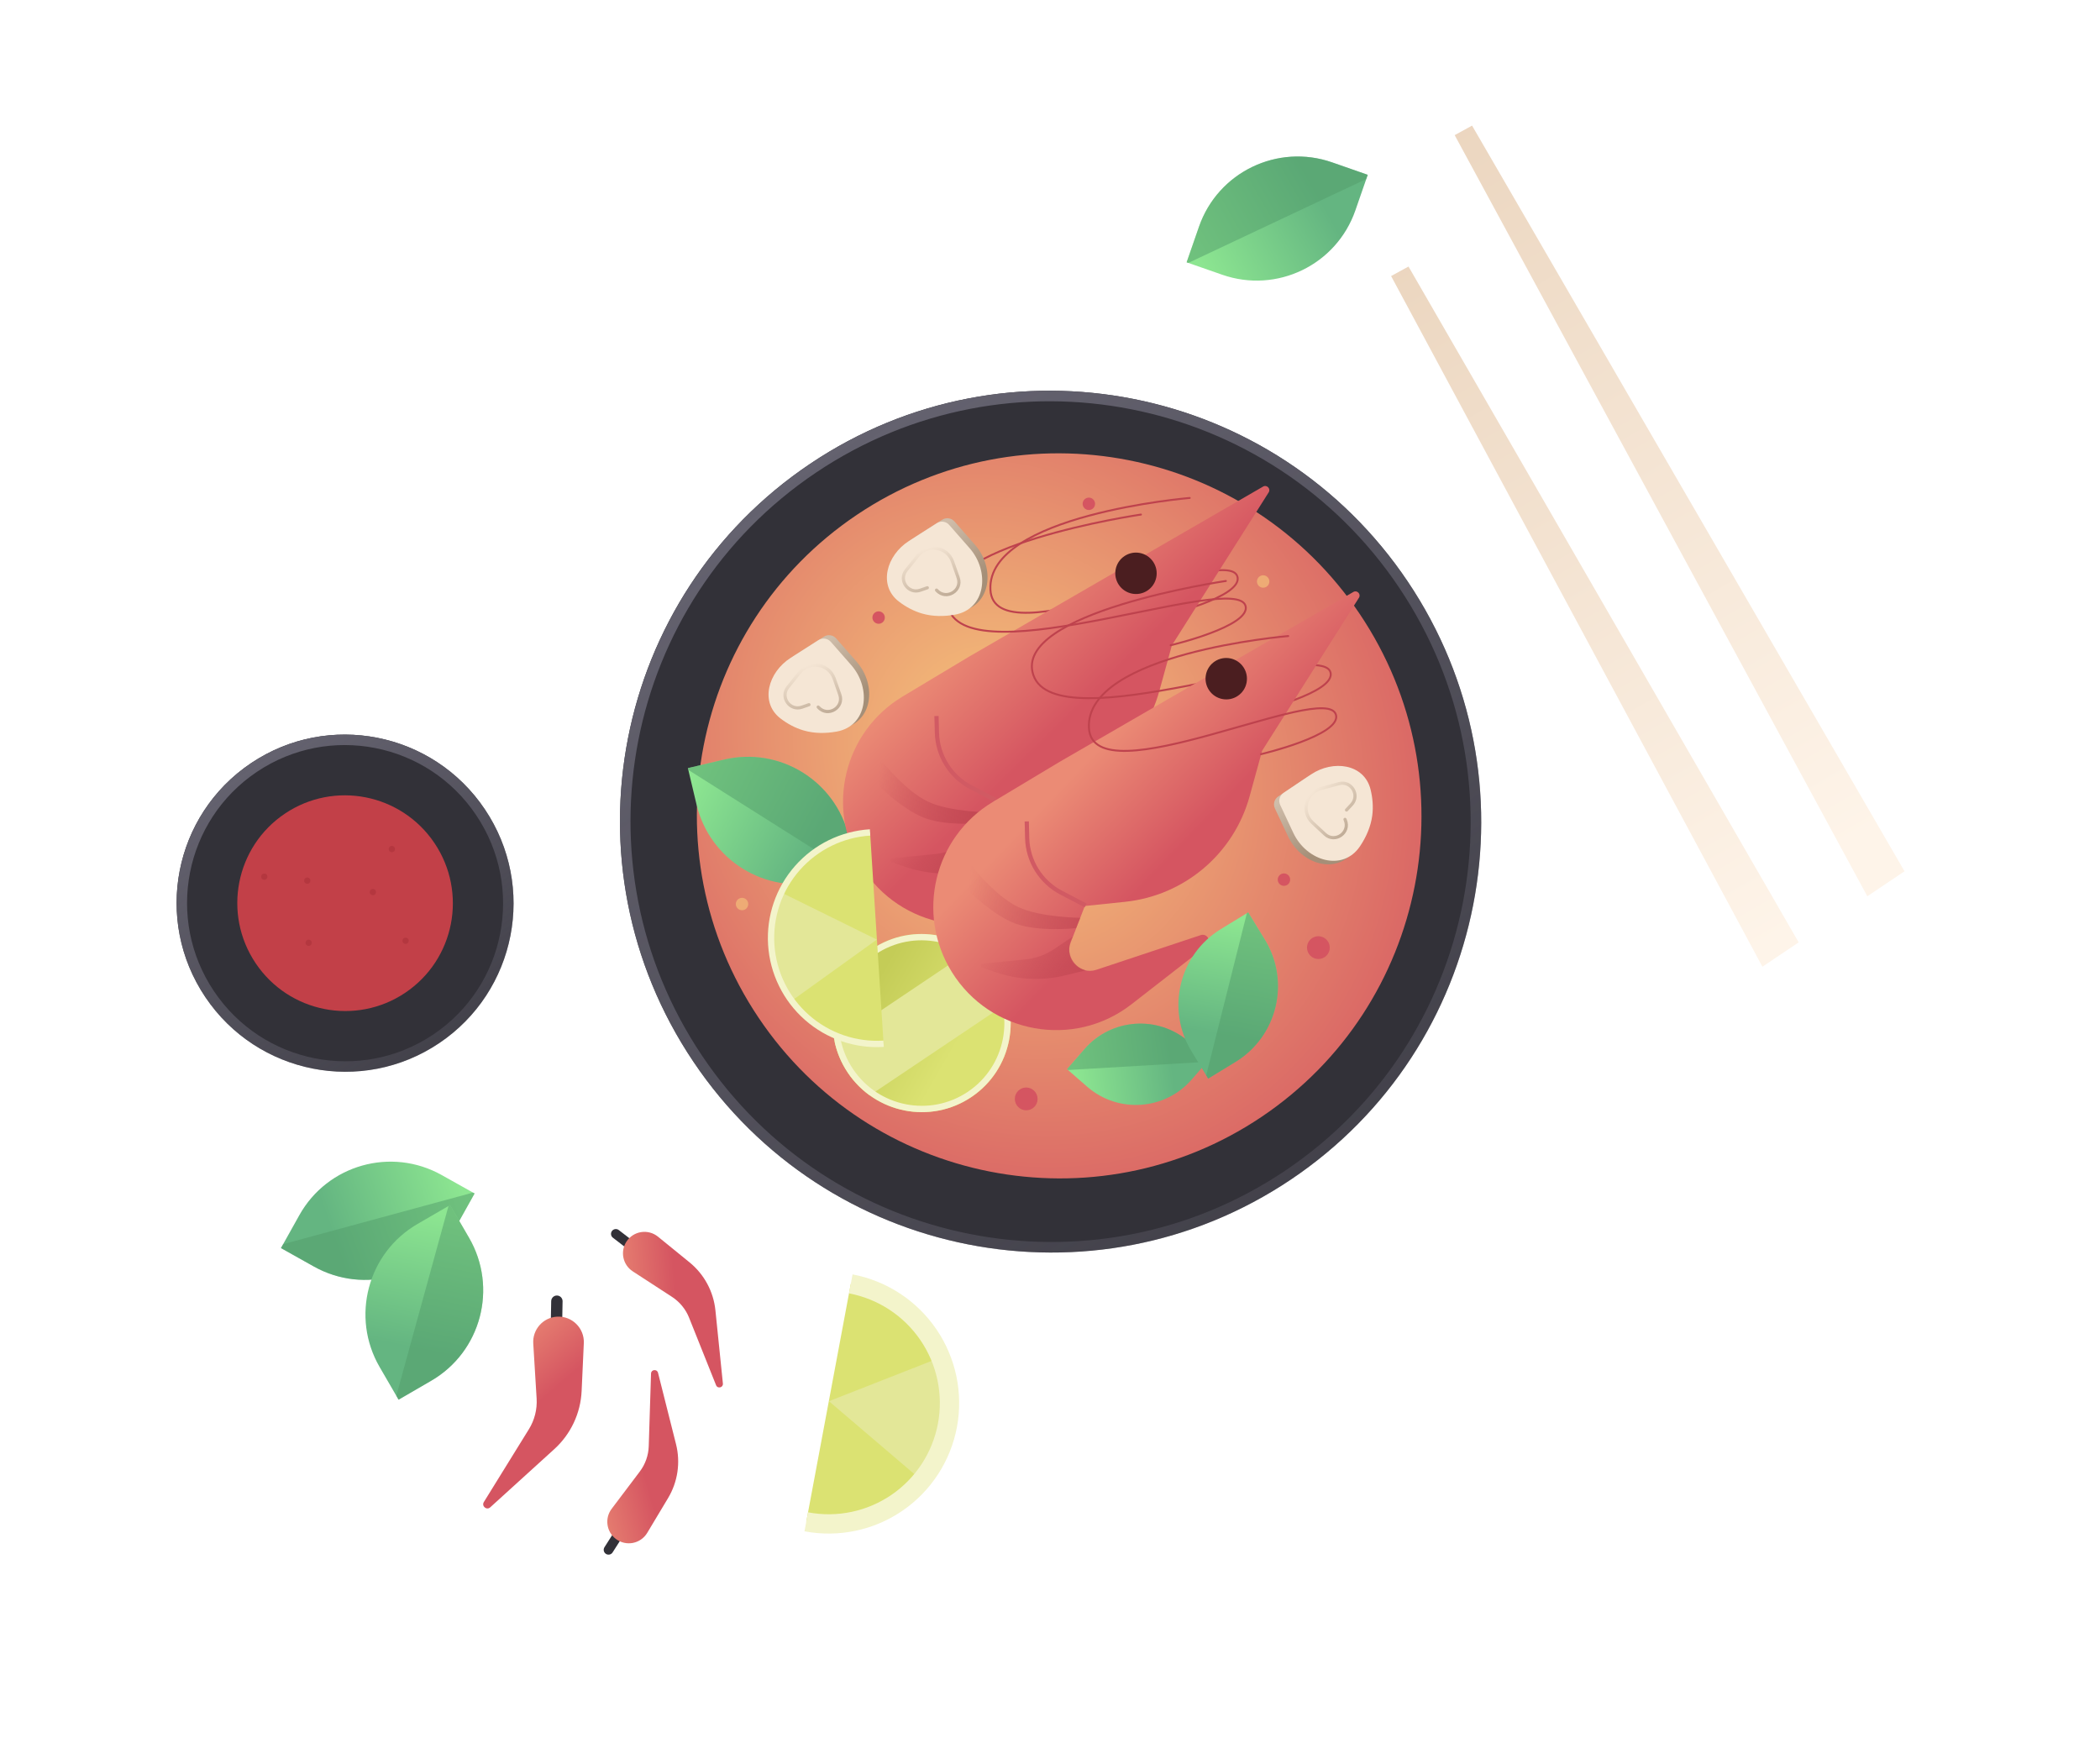 <svg width="807" height="678" viewBox="0 0 807 678" fill="none" xmlns="http://www.w3.org/2000/svg">
    <g clip-path="url(#clip0_405_4203)">
        <path d="M534.58 106.085L541.264 102.424L691.44 362.531L677.565 372.049L534.58 106.085Z" fill="url(#paint0_linear_405_4203)" />
        <path d="M559.009 51.929L565.693 48.269L732.194 335.358L717.882 344.971L559.009 51.929Z" fill="url(#paint1_linear_405_4203)" />
        <path d="M541.014 223.535C592.027 299.489 571.916 402.345 496.093 453.271C420.27 504.196 317.449 483.906 266.436 407.953C215.422 331.999 235.533 229.143 311.356 178.217C387.18 127.291 490 147.581 541.014 223.535Z" fill="#323138" />
        <path fill-rule="evenodd" clip-rule="evenodd" d="M493.831 449.903C567.796 400.225 587.416 299.887 537.652 225.793C487.887 151.7 387.584 131.907 313.619 181.585C239.653 231.264 220.034 331.601 269.798 405.694C319.562 479.788 419.865 499.581 493.831 449.903ZM496.093 453.271C571.916 402.345 592.027 299.489 541.014 223.535C490 147.581 387.18 127.291 311.356 178.217C235.533 229.143 215.422 331.999 266.436 407.953C317.449 483.906 420.27 504.196 496.093 453.271Z" fill="url(#paint2_linear_405_4203)" />
        <path d="M484.739 429.234C548.532 386.388 565.453 299.851 522.533 235.947C479.613 172.044 393.104 154.973 329.311 197.819C265.518 240.665 248.597 327.203 291.518 391.106C334.438 455.01 420.946 472.08 484.739 429.234Z" fill="url(#paint3_radial_405_4203)" />
        <path d="M391.915 418.662C393.92 417.315 396.639 417.852 397.988 419.86C399.337 421.869 398.805 424.588 396.8 425.935C394.795 427.281 392.076 426.745 390.727 424.737C389.379 422.728 389.91 420.008 391.915 418.662Z" fill="#D55561" />
        <path d="M504.195 360.521C506.2 359.175 508.918 359.711 510.267 361.72C511.616 363.728 511.084 366.448 509.079 367.794C507.075 369.141 504.356 368.604 503.007 366.596C501.658 364.588 502.19 361.868 504.195 360.521Z" fill="#D55561" />
        <path d="M492.068 336.045C493.161 335.31 494.644 335.603 495.38 336.698C496.116 337.794 495.826 339.277 494.732 340.012C493.638 340.746 492.155 340.454 491.42 339.358C490.684 338.263 490.974 336.779 492.068 336.045Z" fill="#D55561" />
        <path d="M417.1 191.627C418.193 190.892 419.676 191.185 420.412 192.28C421.148 193.376 420.858 194.859 419.764 195.594C418.671 196.328 417.188 196.036 416.452 194.94C415.716 193.845 416.006 192.361 417.1 191.627Z" fill="#D55561" />
        <path d="M484.08 221.478C485.174 220.744 486.657 221.036 487.393 222.132C488.128 223.227 487.838 224.711 486.745 225.445C485.651 226.18 484.168 225.887 483.432 224.792C482.697 223.696 482.987 222.213 484.08 221.478Z" fill="#EEAB75" />
        <path d="M283.822 345.426C284.916 344.691 286.399 344.984 287.135 346.079C287.871 347.175 287.581 348.658 286.487 349.393C285.393 350.127 283.91 349.835 283.175 348.739C282.439 347.644 282.729 346.16 283.822 345.426Z" fill="#EEAB75" />
        <path d="M336.31 235.336C337.403 234.601 338.886 234.894 339.622 235.989C340.358 237.085 340.068 238.568 338.974 239.303C337.881 240.037 336.398 239.745 335.662 238.649C334.926 237.554 335.216 236.07 336.31 235.336Z" fill="#D55561" />
        <path d="M264.35 295.181L278.282 291.894C299.656 286.851 321.096 300.108 326.17 321.504L329.477 335.451L315.544 338.738C294.17 343.781 272.73 330.524 267.657 309.128L264.35 295.181Z" fill="url(#paint4_linear_405_4203)" />
        <path opacity="0.5" fill-rule="evenodd" clip-rule="evenodd" d="M327.819 335.842L264.509 295.855L264.349 295.181L278.282 291.894C299.656 286.851 321.095 300.108 326.169 321.504L329.476 335.451L327.819 335.842Z" fill="#529D6A" />
        <path d="M410.049 410.863L416.771 403.132C427.085 391.271 445.068 390.037 456.938 400.377L464.675 407.117L457.952 414.848C447.638 426.709 429.655 427.942 417.785 417.603L410.049 410.863Z" fill="url(#paint5_linear_405_4203)" />
        <path opacity="0.5" fill-rule="evenodd" clip-rule="evenodd" d="M463.876 408.036L410.423 411.189L410.049 410.863L416.771 403.132C427.085 391.271 445.068 390.037 456.938 400.377L464.675 407.117L463.876 408.036Z" fill="#529D6A" />
        <path d="M373.284 421.581C388.958 411.053 393.116 389.79 382.57 374.088C372.024 358.386 350.768 354.191 335.093 364.719C319.418 375.247 315.26 396.51 325.806 412.212C336.352 427.914 357.609 432.109 373.284 421.581Z" fill="url(#paint6_linear_405_4203)" />
        <path fill-rule="evenodd" clip-rule="evenodd" d="M387.457 385.197C386.53 381.338 384.913 377.575 382.57 374.087C380.059 370.348 376.94 367.262 373.435 364.871L320.731 400.27C321.618 404.419 323.295 408.473 325.806 412.212C328.149 415.7 331.021 418.62 334.242 420.938L387.457 385.197Z" fill="#E3E798" />
        <path fill-rule="evenodd" clip-rule="evenodd" d="M371.926 419.56C386.487 409.78 390.349 390.029 380.552 375.443C370.756 360.857 351.011 356.96 336.45 366.74C321.889 376.52 318.027 396.272 327.824 410.857C337.62 425.443 357.365 429.34 371.926 419.56ZM373.283 421.581C388.958 411.053 393.116 389.79 382.57 374.088C372.024 358.386 350.768 354.191 335.093 364.719C319.418 375.247 315.26 396.51 325.806 412.212C336.353 427.915 357.609 432.109 373.283 421.581Z" fill="#F3F4CB" />
        <path fill-rule="evenodd" clip-rule="evenodd" d="M392.184 209.271C385.112 213.897 380.633 219.593 380.973 226.592C381.133 229.881 382.608 232.039 385.086 233.368C387.592 234.714 391.152 235.221 395.465 235.105C404.085 234.874 415.521 232.153 427.076 228.983C430.791 227.963 434.52 226.896 438.164 225.856C445.837 223.662 453.153 221.569 459.242 220.228C463.732 219.24 467.59 218.65 470.451 218.738C471.884 218.781 473.098 218.993 474.025 219.432C474.965 219.876 475.619 220.559 475.886 221.517C476.195 222.63 475.904 223.713 475.225 224.724C474.549 225.729 473.476 226.688 472.159 227.594C469.524 229.406 465.821 231.065 462.076 232.469C458.327 233.875 454.514 235.032 451.638 235.839C450.2 236.242 448.996 236.558 448.152 236.772C447.729 236.88 447.395 236.963 447.17 237.017C447.056 237.045 446.968 237.066 446.907 237.081L446.842 237.096L446.819 237.101C446.819 237.101 446.819 237.101 446.734 236.744C446.649 236.386 446.649 236.386 446.649 236.386L446.652 236.384L446.671 236.38L446.736 236.365C446.794 236.351 446.881 236.33 446.995 236.301C447.219 236.247 447.55 236.165 447.969 236.059C448.809 235.846 450.007 235.532 451.44 235.129C454.305 234.326 458.096 233.175 461.82 231.778C465.548 230.381 469.18 228.749 471.742 226.987C473.023 226.107 474.01 225.21 474.613 224.314C475.211 223.425 475.411 222.564 475.177 221.713C474.98 220.998 474.496 220.468 473.711 220.098C472.914 219.721 471.815 219.516 470.432 219.473C467.665 219.388 463.88 219.961 459.402 220.946C453.335 222.283 446.056 224.364 438.398 226.554C434.747 227.597 431.008 228.667 427.273 229.691C415.725 232.86 404.209 235.606 395.486 235.841C391.129 235.958 387.416 235.452 384.738 234.016C382.03 232.563 380.41 230.17 380.236 226.629C379.878 219.241 384.625 213.336 391.782 208.654C398.946 203.968 408.606 200.449 418.282 197.836C427.962 195.223 437.685 193.51 444.983 192.451C448.63 191.924 451.677 191.556 453.809 191.323C454.877 191.206 455.715 191.122 456.289 191.067C456.573 191.041 456.794 191.02 456.943 191.006C457.015 191.001 457.073 190.995 457.111 190.992L457.153 190.989L457.166 190.988C457.169 190.986 457.169 190.986 457.199 191.354C457.229 191.721 457.229 191.721 457.229 191.721L457.216 191.722L457.174 191.725C457.137 191.729 457.082 191.733 457.007 191.741C456.861 191.754 456.644 191.773 456.36 191.799C455.791 191.854 454.953 191.939 453.893 192.054C451.765 192.287 448.729 192.652 445.087 193.181C437.806 194.237 428.118 195.943 418.476 198.546C408.826 201.152 399.252 204.648 392.184 209.271ZM457.564 191.324C457.584 191.525 457.434 191.703 457.229 191.721L457.199 191.354L457.169 190.986C457.371 190.97 457.548 191.122 457.564 191.324ZM446.375 236.828C446.33 236.63 446.453 236.431 446.649 236.386L446.734 236.744L446.819 237.101C446.621 237.148 446.423 237.025 446.375 236.828Z" fill="#BE424D" />
        <path d="M485.391 186.983L372.695 252.164L346.833 267.679C324.268 281.217 317.179 310.638 331.087 333.031C345.883 356.852 378.024 362.629 400.118 345.439L428.947 323.009C431.064 321.362 429.269 318.011 426.725 318.856L386.684 332.166C380.295 334.29 374.313 328.001 376.747 321.722L382.197 307.666L397.691 306.052C420.471 303.679 439.455 287.583 445.527 265.492L450.343 247.985L487.535 189.214C488.424 187.809 486.832 186.15 485.391 186.983Z" fill="url(#paint7_linear_405_4203)" />
        <path d="M336.447 289.461L333.393 297.749C333.393 297.749 345.451 310.813 355.638 314.47C364.77 317.748 378.813 316.175 378.813 316.175L380.451 312.197C380.451 312.197 365.158 312.095 356.604 308.065C346.917 303.501 336.447 289.461 336.447 289.461Z" fill="url(#paint8_linear_405_4203)" />
        <path d="M377.512 319.541L377.613 319.38L370.362 324.25C367.106 326.437 363.359 327.786 359.455 328.177L343.006 329.826C342.156 329.911 342.022 331.094 342.83 331.371L347.903 333.107C356.547 336.066 365.855 336.482 374.721 334.307L382.522 332.394C376.969 330.869 374.453 324.415 377.512 319.541Z" fill="url(#paint9_linear_405_4203)" />
        <path fill-rule="evenodd" clip-rule="evenodd" d="M359.238 281.581L359.075 275.18L360.696 275.141L360.859 281.542C361.077 290.101 365.926 297.874 373.519 301.834L382.901 306.727L382.154 308.165L372.771 303.272C364.655 299.039 359.472 290.73 359.238 281.581Z" fill="#D15A63" />
        <path d="M440.985 226.925C444.63 224.477 445.597 219.532 443.145 215.88C440.692 212.229 435.749 211.253 432.103 213.702C428.458 216.15 427.491 221.095 429.944 224.747C432.396 228.398 437.34 229.374 440.985 226.925Z" fill="#4B1E20" />
        <path fill-rule="evenodd" clip-rule="evenodd" d="M365.599 225.587C364.187 228.145 363.823 230.868 364.819 233.781C365.88 236.885 368.333 239.021 371.898 240.396C375.47 241.773 380.128 242.373 385.524 242.406C396.313 242.472 409.926 240.283 423.412 237.694C427.89 236.834 432.353 235.931 436.694 235.052C445.409 233.288 453.62 231.626 460.427 230.627C465.524 229.878 469.864 229.498 473.056 229.73C474.653 229.845 475.99 230.116 476.999 230.59C478.015 231.068 478.724 231.767 478.993 232.735C479.302 233.848 479.012 234.931 478.332 235.943C477.657 236.948 476.583 237.907 475.266 238.813C472.631 240.625 468.928 242.284 465.183 243.688C461.434 245.093 457.621 246.251 454.745 247.057C453.307 247.461 452.103 247.777 451.259 247.991C450.836 248.098 450.502 248.181 450.277 248.235C450.163 248.263 450.075 248.285 450.015 248.3L449.949 248.315L449.926 248.32C449.926 248.32 449.926 248.32 449.841 247.962C449.756 247.604 449.756 247.604 449.756 247.604L449.759 247.603L449.778 247.598L449.843 247.583C449.882 247.574 449.931 247.563 449.996 247.546C450.026 247.54 450.064 247.529 450.102 247.52C450.327 247.466 450.657 247.384 451.077 247.277C451.916 247.064 453.114 246.751 454.547 246.348C457.412 245.544 461.203 244.393 464.927 242.997C468.655 241.6 472.287 239.967 474.849 238.206C476.13 237.325 477.117 236.429 477.72 235.533C478.318 234.644 478.519 233.782 478.284 232.932C478.089 232.226 477.57 231.671 476.685 231.257C475.796 230.836 474.56 230.577 473.005 230.464C469.896 230.238 465.621 230.609 460.535 231.355C453.745 232.353 445.569 234.008 436.869 235.768C432.524 236.648 428.05 237.553 423.552 238.417C410.069 241.004 396.388 243.21 385.522 243.141C380.089 243.107 375.326 242.507 371.633 241.083C367.934 239.655 365.275 237.388 364.123 234.019C363.054 230.891 363.452 227.953 364.957 225.23C366.453 222.52 369.039 220.03 372.338 217.751C378.934 213.195 388.486 209.415 398.26 206.402C408.042 203.386 418.079 201.127 425.667 199.624C429.461 198.872 432.646 198.308 434.881 197.932C435.999 197.744 436.879 197.604 437.483 197.508C437.783 197.461 438.013 197.427 438.17 197.403C438.249 197.39 438.306 197.383 438.346 197.376L438.407 197.367C438.407 197.367 438.407 197.368 438.461 197.731C438.515 198.095 438.515 198.095 438.515 198.095L438.455 198.105C438.434 198.107 438.403 198.113 438.37 198.116C438.342 198.122 438.314 198.125 438.282 198.13C438.125 198.154 437.896 198.189 437.596 198.236C436.998 198.329 436.119 198.47 435.005 198.657C432.774 199.033 429.597 199.595 425.811 200.345C418.235 201.847 408.225 204.1 398.476 207.106C388.72 210.114 379.257 213.867 372.755 218.358C369.507 220.601 367.02 223.015 365.599 225.587ZM438.824 197.679C438.853 197.88 438.716 198.066 438.515 198.095L438.461 197.731L438.407 197.368C438.608 197.338 438.795 197.477 438.824 197.679ZM449.482 248.047C449.437 247.848 449.56 247.65 449.756 247.604L449.841 247.962L449.926 248.32C449.728 248.367 449.53 248.244 449.482 248.047Z" fill="#BE424D" />
        <path fill-rule="evenodd" clip-rule="evenodd" d="M398.241 251.116C396.829 253.673 396.466 256.395 397.462 259.309C398.521 262.414 400.974 264.551 404.539 265.924C408.112 267.302 412.769 267.902 418.166 267.935C428.955 268.001 442.568 265.811 456.054 263.223C460.532 262.363 464.995 261.46 469.336 260.581C478.05 258.817 486.262 257.155 493.068 256.156C498.166 255.407 502.505 255.026 505.698 255.258C507.294 255.374 508.631 255.644 509.64 256.118C510.656 256.596 511.365 257.296 511.635 258.264C511.944 259.377 511.653 260.46 510.974 261.472C510.298 262.476 509.225 263.436 507.907 264.342C505.273 266.153 501.57 267.812 497.825 269.217C494.076 270.622 490.263 271.779 487.387 272.586C485.949 272.989 484.744 273.305 483.901 273.519C483.477 273.627 483.143 273.71 482.918 273.764C482.804 273.792 482.717 273.813 482.656 273.828L482.591 273.843L482.568 273.848C482.568 273.848 482.568 273.849 482.483 273.491C482.397 273.133 482.397 273.133 482.397 273.133L482.4 273.131L482.42 273.127L482.485 273.112C482.523 273.103 482.573 273.091 482.637 273.075C482.668 273.068 482.706 273.058 482.743 273.049C482.968 272.994 483.298 272.913 483.718 272.806C484.558 272.593 485.755 272.279 487.189 271.876C490.054 271.073 493.845 269.922 497.569 268.526C501.297 267.128 504.929 265.496 507.491 263.734C508.772 262.854 509.759 261.957 510.362 261.061C510.96 260.172 511.16 259.311 510.926 258.46C510.731 257.755 510.212 257.2 509.327 256.786C508.438 256.365 507.201 256.106 505.647 255.992C502.538 255.767 498.263 256.138 493.176 256.884C486.387 257.882 478.21 259.536 469.511 261.296C465.166 262.176 460.691 263.082 456.194 263.945C442.711 266.532 429.03 268.739 418.164 268.67C412.731 268.635 407.967 268.036 404.275 266.612C400.575 265.184 397.916 262.918 396.764 259.548C395.695 256.42 396.094 253.482 397.598 250.758C399.094 248.049 401.681 245.558 404.98 243.279C411.576 238.724 421.128 234.944 430.902 231.93C440.683 228.915 450.721 226.656 458.308 225.152C462.102 224.401 465.287 223.836 467.523 223.46C468.641 223.272 469.52 223.132 470.125 223.037C470.425 222.99 470.655 222.956 470.811 222.932C470.891 222.919 470.948 222.911 470.988 222.905L471.048 222.896C471.048 222.896 471.049 222.896 471.103 223.26C471.157 223.624 471.157 223.624 471.156 223.624L471.097 223.634C471.076 223.636 471.044 223.642 471.011 223.645C470.984 223.65 470.955 223.654 470.923 223.659C470.767 223.683 470.538 223.718 470.237 223.765C469.64 223.857 468.761 223.999 467.647 224.186C465.416 224.561 462.238 225.124 458.452 225.874C450.877 227.376 440.866 229.629 431.118 232.635C421.362 235.643 411.899 239.396 405.397 243.887C402.149 246.13 399.661 248.544 398.241 251.116ZM471.466 223.207C471.495 223.409 471.358 223.594 471.157 223.624L471.103 223.26L471.049 222.896C471.25 222.867 471.437 223.006 471.466 223.207ZM482.124 273.576C482.078 273.377 482.202 273.178 482.397 273.133L482.483 273.491L482.568 273.848C482.369 273.895 482.172 273.772 482.124 273.576Z" fill="#BE424D" />
        <path d="M520.077 227.481L407.379 292.662L381.518 308.177C358.952 321.715 351.863 351.136 365.772 373.529C380.568 397.35 412.708 403.128 434.803 385.937L463.63 363.508C465.747 361.861 463.952 358.51 461.408 359.355L421.368 372.664C414.98 374.788 408.997 368.499 411.432 362.22L416.881 348.164L432.375 346.55C455.157 344.176 474.138 328.082 480.213 305.989L485.026 288.484L522.218 229.713C523.107 228.308 521.515 226.649 520.077 227.481Z" fill="url(#paint10_linear_405_4203)" />
        <path fill-rule="evenodd" clip-rule="evenodd" d="M430.041 262.342C422.97 266.967 418.491 272.663 418.831 279.663C418.99 282.952 420.466 285.109 422.943 286.438C425.45 287.784 429.009 288.292 433.323 288.175C441.942 287.944 453.378 285.223 464.933 282.053C468.649 281.033 472.377 279.967 476.021 278.926C483.694 276.732 491.01 274.64 497.1 273.298C501.589 272.31 505.447 271.72 508.309 271.808C509.741 271.851 510.955 272.064 511.883 272.502C512.823 272.946 513.476 273.629 513.744 274.587C514.053 275.7 513.762 276.783 513.082 277.795C512.407 278.8 511.333 279.759 510.016 280.665C507.381 282.477 503.679 284.135 499.934 285.54C496.185 286.945 492.371 288.103 489.495 288.909C488.057 289.313 486.853 289.628 486.009 289.842C485.586 289.95 485.252 290.033 485.027 290.087C484.913 290.115 484.825 290.136 484.765 290.151L484.699 290.166L484.677 290.172C484.677 290.172 484.677 290.172 484.591 289.814C484.506 289.456 484.506 289.456 484.506 289.456L484.509 289.454L484.529 289.45L484.594 289.435C484.651 289.422 484.738 289.4 484.852 289.372C485.077 289.318 485.407 289.236 485.827 289.129C486.667 288.916 487.864 288.603 489.298 288.199C492.162 287.396 495.954 286.245 499.678 284.849C503.405 283.451 507.037 281.819 509.599 280.058C510.881 279.177 511.868 278.28 512.47 277.385C513.068 276.495 513.269 275.634 513.034 274.783C512.837 274.068 512.353 273.539 511.569 273.168C510.771 272.792 509.672 272.586 508.289 272.543C505.523 272.459 501.737 273.032 497.259 274.017C491.193 275.353 483.914 277.435 476.255 279.624C472.604 280.668 468.865 281.737 465.13 282.762C453.583 285.93 442.066 288.676 433.343 288.911C428.986 289.029 425.273 288.523 422.595 287.087C419.888 285.633 418.268 283.24 418.094 279.699C417.736 272.311 422.482 266.406 429.64 261.724C436.803 257.039 446.464 253.519 456.14 250.906C465.82 248.293 475.542 246.58 482.84 245.522C486.488 244.994 489.535 244.627 491.667 244.393C492.735 244.276 493.573 244.193 494.146 244.137C494.43 244.111 494.651 244.091 494.801 244.076C494.873 244.071 494.931 244.065 494.968 244.062L495.011 244.059L495.023 244.058C495.027 244.057 495.027 244.057 495.057 244.424C495.086 244.792 495.086 244.791 495.086 244.791L495.074 244.792L495.032 244.796C494.994 244.799 494.939 244.804 494.865 244.811C494.718 244.824 494.501 244.843 494.218 244.87C493.648 244.924 492.811 245.009 491.75 245.124C489.623 245.358 486.587 245.722 482.945 246.251C475.663 247.308 465.976 249.013 456.333 251.616C446.684 254.222 437.109 257.718 430.041 262.342ZM495.422 244.394C495.442 244.595 495.291 244.773 495.086 244.792L495.057 244.424L495.027 244.057C495.228 244.041 495.405 244.192 495.422 244.394ZM484.232 289.899C484.187 289.7 484.311 289.501 484.506 289.456L484.591 289.814L484.677 290.172C484.478 290.219 484.28 290.096 484.232 289.899Z" fill="#BE424D" />
        <path d="M371.131 329.959L368.077 338.247C368.077 338.247 380.135 351.311 390.322 354.968C399.454 358.246 413.497 356.673 413.497 356.673L415.134 352.695C415.134 352.695 399.842 352.592 391.288 348.563C381.601 343.999 371.131 329.959 371.131 329.959Z" fill="url(#paint11_linear_405_4203)" />
        <path d="M412.195 360.039L412.296 359.878L405.044 364.748C401.788 366.935 398.042 368.284 394.138 368.675L377.689 370.323C376.839 370.409 376.704 371.592 377.513 371.869L382.585 373.605C391.23 376.564 400.537 376.98 409.403 374.805L417.205 372.892C411.651 371.367 409.135 364.913 412.195 360.039Z" fill="url(#paint12_linear_405_4203)" />
        <path fill-rule="evenodd" clip-rule="evenodd" d="M393.921 322.079L393.758 315.678L395.378 315.639L395.541 322.04C395.76 330.599 400.609 338.372 408.201 342.332L417.584 347.225L416.836 348.663L407.454 343.77C399.338 339.537 394.154 331.228 393.921 322.079Z" fill="#D15A63" />
        <path d="M475.67 267.423C479.316 264.975 480.283 260.03 477.83 256.378C475.378 252.727 470.434 251.751 466.789 254.2C463.144 256.648 462.177 261.593 464.629 265.245C467.082 268.896 472.025 269.872 475.67 267.423Z" fill="#4B1E20" />
        <path d="M334.358 319.891C323.597 320.562 313.55 325.485 306.428 333.575C299.305 341.665 295.691 352.261 296.38 363.03C297.068 373.8 302.004 383.861 310.1 391.001C318.197 398.141 328.791 401.775 339.552 401.103L336.955 360.497L334.358 319.891Z" fill="#DBE272" />
        <path fill-rule="evenodd" clip-rule="evenodd" d="M304.231 384.592L336.954 361.071L300.234 342.974C297.291 349.165 295.934 356.062 296.38 363.031C296.882 370.88 299.639 378.352 304.231 384.592Z" fill="#E3E798" />
        <path fill-rule="evenodd" clip-rule="evenodd" d="M309.297 391.914C300.958 384.56 295.875 374.198 295.166 363.107C294.457 352.015 298.179 341.103 305.515 332.771C312.85 324.439 323.198 319.369 334.281 318.677L334.436 321.106C323.996 321.757 314.25 326.533 307.34 334.381C300.431 342.229 296.925 352.508 297.593 362.955C298.261 373.403 303.049 383.163 310.903 390.09C318.757 397.016 329.035 400.542 339.474 399.89L339.63 402.318C328.546 403.01 317.635 399.268 309.297 391.914Z" fill="#F3F4CB" />
        <path d="M479.665 350.615L486.079 361.12C495.923 377.234 490.862 398.26 474.774 408.085L464.287 414.489L457.871 403.985C448.027 387.871 453.089 366.844 469.176 357.02L479.665 350.615Z" fill="url(#paint13_linear_405_4203)" />
        <path opacity="0.5" fill-rule="evenodd" clip-rule="evenodd" d="M463.524 413.24L479.156 350.926L479.665 350.616L486.079 361.121C495.923 377.235 490.862 398.261 474.774 408.086L464.287 414.49L463.524 413.24Z" fill="#529D6A" />
        <path d="M489.928 310.668C489.161 309.031 489.698 307.082 491.196 306.076L501.792 298.959C510.255 293.275 522.234 294.856 524.668 304.769C525.431 307.875 525.77 311.267 525.311 314.776C524.749 319.067 522.969 323.009 520.669 326.479C514.044 336.475 500.096 332.318 494.99 321.447L489.928 310.668Z" fill="url(#paint14_linear_405_4203)" />
        <path d="M491.952 309.308C491.185 307.672 491.722 305.722 493.22 304.716L503.815 297.6C512.278 291.916 524.257 293.496 526.692 303.409C527.454 306.516 527.793 309.908 527.335 313.417C526.772 317.708 524.993 321.65 522.692 325.119C516.068 335.116 502.119 330.959 497.013 320.087L491.952 309.308Z" fill="#F5E6D5" />
        <path fill-rule="evenodd" clip-rule="evenodd" d="M509.569 320.128C512.946 323.271 518.207 319.569 516.39 315.328L516.299 315.113C516.167 314.804 516.311 314.445 516.62 314.313C516.93 314.18 517.288 314.324 517.421 314.634L517.511 314.848C519.846 320.302 513.082 325.062 508.739 321.021L503.956 316.576C499.159 312.116 501.127 304.124 507.444 302.422L514.375 300.555C519.695 299.122 523.579 305.558 519.832 309.596L517.888 311.691C517.656 311.94 517.271 311.953 517.024 311.724C516.777 311.494 516.765 311.107 516.993 310.86L518.938 308.765C521.853 305.624 518.832 300.619 514.693 301.734L507.761 303.601C502.37 305.053 500.689 311.876 504.786 315.682L509.569 320.128Z" fill="url(#paint15_linear_405_4203)" />
        <path d="M366.805 200.396C365.613 199.037 363.607 198.753 362.089 199.722L351.327 206.592C342.737 212.076 339.399 223.687 347.513 229.881C350.056 231.822 353.029 233.489 356.429 234.471C360.587 235.671 364.913 235.615 369.012 234.893C380.823 232.816 382.586 218.37 374.661 209.345L366.805 200.396Z" fill="url(#paint16_linear_405_4203)" />
        <path d="M364.75 201.706C363.555 200.35 361.553 200.064 360.034 201.033L349.273 207.903C340.683 213.386 337.344 224.998 345.459 231.192C348.001 233.132 350.974 234.8 354.375 235.781C358.532 236.982 362.858 236.925 366.956 236.204C378.769 234.127 380.532 219.68 372.607 210.655L364.75 201.706Z" fill="#F5E6D5" />
        <path fill-rule="evenodd" clip-rule="evenodd" d="M367.628 222.179C369.157 226.532 363.663 229.874 360.5 226.514L360.34 226.345C360.109 226.1 359.724 226.088 359.479 226.319C359.234 226.549 359.223 226.936 359.454 227.181L359.613 227.35C363.68 231.669 370.745 227.373 368.779 221.776L366.615 215.615C364.443 209.436 356.33 208.046 352.247 213.155L347.765 218.762C344.324 223.066 348.671 229.199 353.871 227.377L356.57 226.432C356.888 226.321 357.055 225.973 356.943 225.655C356.832 225.337 356.484 225.169 356.166 225.28L353.467 226.226C349.423 227.643 346.041 222.873 348.717 219.525L353.199 213.918C356.685 209.557 363.612 210.742 365.465 216.019L367.628 222.179Z" fill="url(#paint17_linear_405_4203)" />
        <path d="M321.322 245.336C320.129 243.978 318.126 243.692 316.605 244.663L305.846 251.531C297.255 257.015 293.916 268.627 302.031 274.821C304.573 276.761 307.546 278.429 310.947 279.41C315.104 280.611 319.43 280.554 323.528 279.833C335.341 277.755 337.105 263.309 329.179 254.284L321.322 245.336Z" fill="url(#paint18_linear_405_4203)" />
        <path d="M319.267 246.646C318.075 245.288 316.072 245.002 314.551 245.973L303.792 252.841C295.2 258.326 291.862 269.937 299.976 276.131C302.519 278.072 305.491 279.739 308.892 280.721C313.05 281.921 317.375 281.864 321.474 281.143C333.287 279.066 335.051 264.619 327.125 255.594L319.267 246.646Z" fill="#F5E6D5" />
        <path fill-rule="evenodd" clip-rule="evenodd" d="M322.147 267.118C323.676 271.471 318.18 274.813 315.018 271.454L314.858 271.284C314.627 271.039 314.241 271.027 313.996 271.258C313.751 271.489 313.74 271.875 313.971 272.12L314.131 272.29C318.197 276.609 325.262 272.312 323.297 266.715L321.133 260.555C318.962 254.374 310.848 252.985 306.764 258.094L302.282 263.702C298.842 268.006 303.189 274.138 308.389 272.317L311.088 271.371C311.406 271.26 311.573 270.912 311.461 270.594C311.349 270.276 311.001 270.109 310.684 270.22L307.984 271.165C303.94 272.582 300.559 267.812 303.235 264.465L307.717 258.857C311.203 254.496 318.129 255.682 319.983 260.958L322.147 267.118Z" fill="url(#paint19_linear_405_4203)" />
        <path d="M309.834 584.81C321.955 587.1 334.48 584.479 344.655 577.525C354.828 570.568 361.819 559.851 364.088 547.727C366.355 535.602 363.716 523.064 356.749 512.872C349.783 502.68 339.06 495.668 326.94 493.379L318.387 539.095L309.834 584.81Z" fill="#DBE272" />
        <path fill-rule="evenodd" clip-rule="evenodd" d="M361.451 521.629L318.55 538.461L354.167 568.861C359.172 562.829 362.619 555.574 364.087 547.727C365.74 538.891 364.786 529.835 361.451 521.629Z" fill="#E3E798" />
        <path d="M309.834 584.81C321.955 587.1 334.48 584.479 344.655 577.525C354.828 570.568 361.819 559.851 364.088 547.727C366.355 535.602 363.716 523.064 356.749 512.872C349.783 502.68 339.06 495.668 326.94 493.379" stroke="#F3F4CB" stroke-width="7.422" />
        <path d="M456 100.802L460.751 87.125C468.038 66.145 490.952 55.076 511.929 62.401L525.602 67.177L520.854 80.851C513.567 101.832 490.654 112.901 469.676 105.575L456 100.802Z" fill="url(#paint20_linear_405_4203)" />
        <path opacity="0.5" fill-rule="evenodd" clip-rule="evenodd" d="M525.038 68.803L456.663 101.031L456 100.801L460.751 87.125C468.038 66.145 490.952 55.076 511.929 62.401L525.602 67.177L525.038 68.803Z" fill="#529D6A" />
        <path d="M182.378 458.633L175.322 471.269C164.495 490.654 140 497.561 120.61 486.697L107.971 479.615L115.028 466.979C125.854 447.594 150.35 440.687 169.739 451.551L182.378 458.633Z" fill="url(#paint21_linear_405_4203)" />
        <path opacity="0.5" fill-rule="evenodd" clip-rule="evenodd" d="M108.811 478.113L181.768 458.291L182.379 458.634L175.322 471.27C164.496 490.655 140.001 497.562 120.611 486.698L107.972 479.616L108.811 478.113Z" fill="#529D6A" />
        <path d="M172.956 463.094L180.233 475.629C191.394 494.858 184.88 519.475 165.681 530.614L153.167 537.874L145.891 525.34C134.729 506.111 141.244 481.493 160.442 470.355L172.956 463.094Z" fill="url(#paint22_linear_405_4203)" />
        <path opacity="0.5" fill-rule="evenodd" clip-rule="evenodd" d="M152.301 536.384L172.35 463.446L172.956 463.095L180.232 475.629C191.394 494.858 184.879 519.476 165.68 530.614L153.166 537.875L152.301 536.384Z" fill="#529D6A" />
        <path d="M186.321 311.004C206.28 340.72 198.412 380.962 168.746 400.886C139.082 420.81 98.854 412.872 78.895 383.156C58.937 353.439 66.805 313.198 96.47 293.274C126.135 273.35 166.363 281.288 186.321 311.004Z" fill="#323138" />
        <path fill-rule="evenodd" clip-rule="evenodd" d="M166.502 397.544C194.324 378.858 201.704 341.116 182.985 313.245C164.266 285.374 126.537 277.929 98.714 296.616C70.892 315.303 63.512 353.045 82.231 380.915C100.95 408.786 138.68 416.231 166.502 397.544ZM168.746 400.886C198.412 380.962 206.28 340.72 186.321 311.004C166.363 281.288 126.135 273.35 96.47 293.274C66.805 313.198 58.937 353.439 78.895 383.156C98.854 412.872 139.082 420.81 168.746 400.886Z" fill="url(#paint23_linear_405_4203)" />
        <path d="M155.728 381.504C174.707 368.757 179.74 343.013 166.972 324.002C154.203 304.991 128.467 299.912 109.489 312.659C90.511 325.405 85.477 351.15 98.246 370.161C111.014 389.172 136.75 394.25 155.728 381.504Z" fill="#C24048" />
        <path d="M119.294 363.298C119.847 362.927 119.993 362.177 119.621 361.623C119.25 361.069 118.5 360.921 117.947 361.293C117.394 361.664 117.248 362.414 117.62 362.967C117.992 363.521 118.741 363.669 119.294 363.298Z" fill="#B4373F" />
        <path d="M118.747 339.417C119.3 339.046 119.446 338.296 119.075 337.742C118.703 337.188 117.953 337.041 117.4 337.412C116.848 337.783 116.701 338.533 117.073 339.087C117.445 339.64 118.194 339.788 118.747 339.417Z" fill="#B4373F" />
        <path d="M143.97 343.813C144.522 343.442 144.669 342.692 144.297 342.139C143.925 341.585 143.176 341.437 142.623 341.808C142.07 342.18 141.924 342.929 142.295 343.483C142.667 344.037 143.417 344.185 143.97 343.813Z" fill="#B4373F" />
        <path d="M156.54 362.53C157.093 362.159 157.239 361.409 156.868 360.855C156.496 360.302 155.746 360.154 155.193 360.525C154.64 360.896 154.494 361.646 154.866 362.2C155.238 362.754 155.987 362.902 156.54 362.53Z" fill="#B4373F" />
        <path d="M151.26 327.278C151.813 326.907 151.959 326.157 151.587 325.603C151.215 325.05 150.466 324.902 149.913 325.273C149.36 325.644 149.214 326.394 149.585 326.948C149.957 327.502 150.707 327.65 151.26 327.278Z" fill="#B4373F" />
        <path d="M102.235 337.897C102.788 337.526 102.935 336.776 102.563 336.223C102.191 335.669 101.441 335.521 100.889 335.892C100.336 336.263 100.189 337.013 100.561 337.567C100.933 338.121 101.683 338.269 102.235 337.897Z" fill="#B4373F" />
        <path d="M213.822 509.856L214.004 500.035" stroke="#323138" stroke-width="4.374" stroke-linecap="round" />
        <path d="M185.939 577.203L203.247 549.228C205.432 545.697 206.469 541.573 206.215 537.423L204.923 516.275C204.595 510.899 208.691 506.284 214.064 505.978C219.827 505.649 224.614 510.386 224.351 516.156L223.513 534.535C223.124 543.082 219.349 551.117 213.023 556.864L188.389 579.244C187.01 580.497 184.958 578.788 185.939 577.203Z" fill="url(#paint24_linear_405_4203)" />
        <path d="M243.263 479.248L236.656 474.162" stroke="#323138" stroke-width="3.711" stroke-linecap="round" />
        <path d="M275.174 532.314L264.8 506.361C263.49 503.085 261.199 500.293 258.241 498.37L243.166 488.569C239.334 486.077 238.247 480.948 240.741 477.124C243.415 473.022 249.054 472.145 252.857 475.24L264.972 485.097C270.606 489.681 274.187 496.318 274.925 503.542L277.799 531.672C277.96 533.247 275.762 533.785 275.174 532.314Z" fill="url(#paint25_linear_405_4203)" />
        <path d="M238.324 588.551L233.85 595.574" stroke="#323138" stroke-width="3.711" stroke-linecap="round" />
        <path d="M250.183 527.831L249.302 555.752C249.19 559.277 247.99 562.679 245.867 565.491L235.045 579.821C232.294 583.464 233.026 588.655 236.678 591.405C240.595 594.354 246.196 593.265 248.714 589.065L256.734 575.686C260.463 569.464 261.561 562.009 259.785 554.967L252.87 527.544C252.483 526.008 250.232 526.248 250.183 527.831Z" fill="url(#paint26_linear_405_4203)" />
    </g>
    <defs>
        <linearGradient id="paint0_linear_405_4203" x1="655.527" y1="377.072" x2="486.003" y2="85.737" gradientUnits="userSpaceOnUse">
            <stop stop-color="#FEF4E9" />
            <stop offset="1" stop-color="#E9D2BA" />
        </linearGradient>
        <linearGradient id="paint1_linear_405_4203" x1="685.891" y1="338.687" x2="506.471" y2="31.381" gradientUnits="userSpaceOnUse">
            <stop stop-color="#FEF4E9" />
            <stop offset="1" stop-color="#E9D2BA" />
        </linearGradient>
        <linearGradient id="paint2_linear_405_4203" x1="311.356" y1="178.217" x2="496.093" y2="453.271" gradientUnits="userSpaceOnUse">
            <stop stop-color="#64626F" />
            <stop offset="1" stop-color="#64626F" stop-opacity="0.34" />
        </linearGradient>
        <radialGradient id="paint3_radial_405_4203" cx="0" cy="0" r="1" gradientUnits="userSpaceOnUse" gradientTransform="translate(386.304 291.944) rotate(54.692) scale(208.343 184.187)">
            <stop stop-color="#F7C97C" />
            <stop offset="1" stop-color="#D55561" />
        </radialGradient>
        <linearGradient id="paint4_linear_405_4203" x1="310.009" y1="328.798" x2="263.755" y2="304.258" gradientUnits="userSpaceOnUse">
            <stop stop-color="#64B581" />
            <stop offset="1" stop-color="#8DE691" />
        </linearGradient>
        <linearGradient id="paint5_linear_405_4203" x1="450.591" y1="411.372" x2="413.488" y2="416.394" gradientUnits="userSpaceOnUse">
            <stop stop-color="#64B581" />
            <stop offset="1" stop-color="#8DE691" />
        </linearGradient>
        <linearGradient id="paint6_linear_405_4203" x1="328.914" y1="390.457" x2="362.671" y2="409.971" gradientUnits="userSpaceOnUse">
            <stop stop-color="#C4CC57" />
            <stop offset="1" stop-color="#DBE272" />
        </linearGradient>
        <linearGradient id="paint7_linear_405_4203" x1="403.915" y1="282.515" x2="367.55" y2="245.541" gradientUnits="userSpaceOnUse">
            <stop stop-color="#D55561" />
            <stop offset="1" stop-color="#EB8B75" />
        </linearGradient>
        <linearGradient id="paint8_linear_405_4203" x1="379.021" y1="317.464" x2="336.322" y2="313.6" gradientUnits="userSpaceOnUse">
            <stop stop-color="#C14752" />
            <stop offset="1" stop-color="#C14752" stop-opacity="0" />
        </linearGradient>
        <linearGradient id="paint9_linear_405_4203" x1="369.181" y1="338.465" x2="345.239" y2="322.721" gradientUnits="userSpaceOnUse">
            <stop stop-color="#C14752" />
            <stop offset="1" stop-color="#C14752" stop-opacity="0" />
        </linearGradient>
        <linearGradient id="paint10_linear_405_4203" x1="449.349" y1="330.196" x2="413.879" y2="295.981" gradientUnits="userSpaceOnUse">
            <stop stop-color="#D55561" />
            <stop offset="1" stop-color="#EB8B75" />
        </linearGradient>
        <linearGradient id="paint11_linear_405_4203" x1="436.017" y1="360.257" x2="371.002" y2="354.136" gradientUnits="userSpaceOnUse">
            <stop stop-color="#C14752" />
            <stop offset="1" stop-color="#C14752" stop-opacity="0" />
        </linearGradient>
        <linearGradient id="paint12_linear_405_4203" x1="436.981" y1="369.521" x2="388.942" y2="343.017" gradientUnits="userSpaceOnUse">
            <stop stop-color="#C14752" />
            <stop offset="1" stop-color="#C14752" stop-opacity="0" />
        </linearGradient>
        <linearGradient id="paint13_linear_405_4203" x1="464.492" y1="396.825" x2="472.241" y2="352.566" gradientUnits="userSpaceOnUse">
            <stop stop-color="#64B581" />
            <stop offset="1" stop-color="#8DE691" />
        </linearGradient>
        <linearGradient id="paint14_linear_405_4203" x1="521.862" y1="341.082" x2="501.449" y2="302.766" gradientUnits="userSpaceOnUse">
            <stop offset="0.439" stop-color="#A58F78" />
            <stop offset="1" stop-color="#CFBDAA" />
        </linearGradient>
        <linearGradient id="paint15_linear_405_4203" x1="541.014" y1="309.376" x2="518.761" y2="288.683" gradientUnits="userSpaceOnUse">
            <stop stop-color="#A58F78" />
            <stop offset="1" stop-color="#F5E6D5" />
        </linearGradient>
        <linearGradient id="paint16_linear_405_4203" x1="381.923" y1="241.823" x2="354.956" y2="207.798" gradientUnits="userSpaceOnUse">
            <stop offset="0.439" stop-color="#A58F78" />
            <stop offset="1" stop-color="#CFBDAA" />
        </linearGradient>
        <linearGradient id="paint17_linear_405_4203" x1="345.205" y1="246.704" x2="335.13" y2="218.037" gradientUnits="userSpaceOnUse">
            <stop stop-color="#A58F78" />
            <stop offset="1" stop-color="#F5E6D5" />
        </linearGradient>
        <linearGradient id="paint18_linear_405_4203" x1="336.44" y1="286.762" x2="309.474" y2="252.737" gradientUnits="userSpaceOnUse">
            <stop offset="0.439" stop-color="#A58F78" />
            <stop offset="1" stop-color="#CFBDAA" />
        </linearGradient>
        <linearGradient id="paint19_linear_405_4203" x1="299.722" y1="291.643" x2="289.647" y2="262.977" gradientUnits="userSpaceOnUse">
            <stop stop-color="#A58F78" />
            <stop offset="1" stop-color="#F5E6D5" />
        </linearGradient>
        <linearGradient id="paint20_linear_405_4203" x1="509.384" y1="80.16" x2="463.382" y2="106.198" gradientUnits="userSpaceOnUse">
            <stop stop-color="#64B581" />
            <stop offset="1" stop-color="#8DE691" />
        </linearGradient>
        <linearGradient id="paint21_linear_405_4203" x1="126.205" y1="469.657" x2="176.037" y2="452.006" gradientUnits="userSpaceOnUse">
            <stop stop-color="#64B581" />
            <stop offset="1" stop-color="#8DE691" />
        </linearGradient>
        <linearGradient id="paint22_linear_405_4203" x1="153.876" y1="517.087" x2="164.168" y2="465.193" gradientUnits="userSpaceOnUse">
            <stop stop-color="#64B581" />
            <stop offset="1" stop-color="#8DE691" />
        </linearGradient>
        <linearGradient id="paint23_linear_405_4203" x1="96.47" y1="293.274" x2="168.746" y2="400.886" gradientUnits="userSpaceOnUse">
            <stop stop-color="#64626F" />
            <stop offset="1" stop-color="#64626F" stop-opacity="0.34" />
        </linearGradient>
        <linearGradient id="paint24_linear_405_4203" x1="214.921" y1="532.396" x2="193.801" y2="507.926" gradientUnits="userSpaceOnUse">
            <stop stop-color="#D55561" />
            <stop offset="1" stop-color="#EB8B75" />
        </linearGradient>
        <linearGradient id="paint25_linear_405_4203" x1="259.191" y1="489.885" x2="231.879" y2="491.976" gradientUnits="userSpaceOnUse">
            <stop stop-color="#D55561" />
            <stop offset="1" stop-color="#EB8B75" />
        </linearGradient>
        <linearGradient id="paint26_linear_405_4203" x1="249.661" y1="573.146" x2="223.287" y2="580.514" gradientUnits="userSpaceOnUse">
            <stop stop-color="#D55561" />
            <stop offset="1" stop-color="#EB8B75" />
        </linearGradient>
        <clipPath id="clip0_405_4203">
            <rect width="705.623" height="397.601" fill="white" transform="translate(0 347.424) rotate(-33.887)" />
        </clipPath>
    </defs>
</svg>